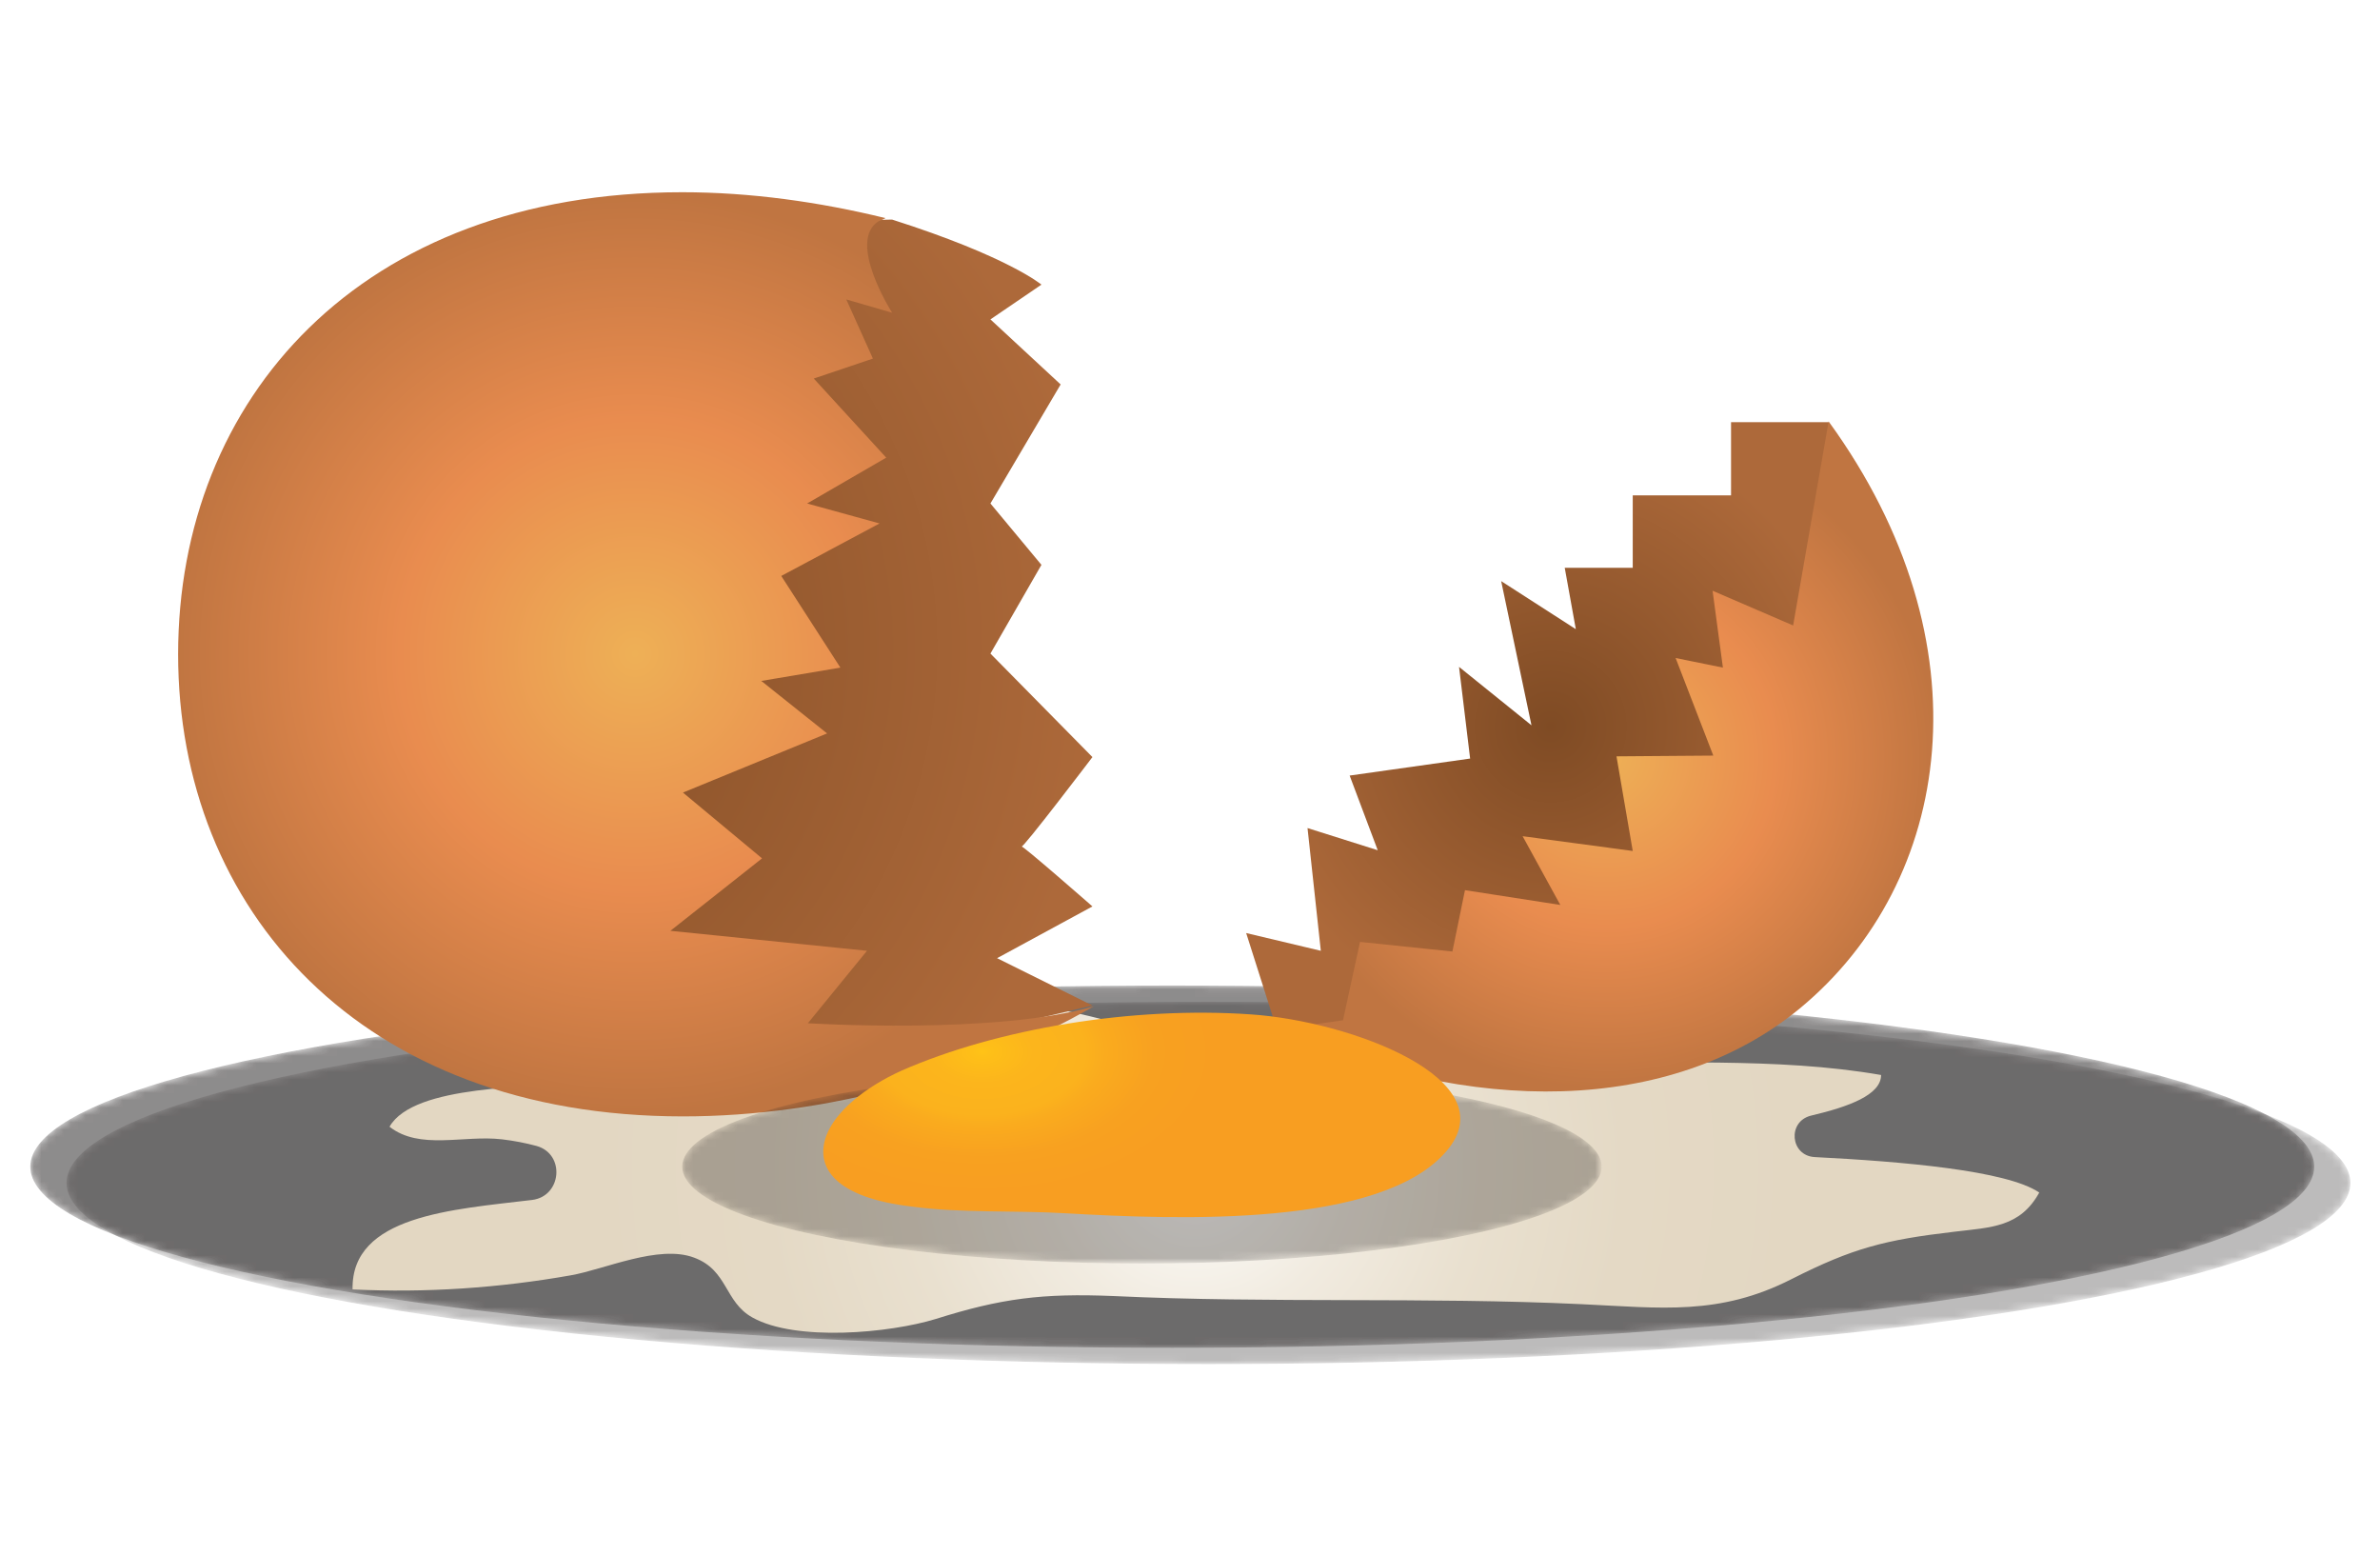 <?xml version="1.0" encoding="utf-8"?>
<!-- Generator: Adobe Illustrator 22.0.1, SVG Export Plug-In . SVG Version: 6.00 Build 0)  -->
<svg version="1.1" id="Layer_1" xmlns="http://www.w3.org/2000/svg" xmlns:xlink="http://www.w3.org/1999/xlink" x="0px" y="0px"
	 viewBox="0 0 322 210.5" style="enable-background:new 0 0 322 210.5;" xml:space="preserve">
<style type="text/css">
	.st0{filter:url(#Adobe_OpacityMaskFilter);}
	.st1{fill:url(#SVGID_2_);}
	.st2{opacity:0.55;mask:url(#SVGID_1_);fill:#231F20;}
	.st3{filter:url(#Adobe_OpacityMaskFilter_1_);}
	.st4{fill:url(#SVGID_4_);}
	.st5{opacity:0.55;mask:url(#SVGID_3_);fill:#231F20;}
	.st6{filter:url(#Adobe_OpacityMaskFilter_2_);}
	.st7{fill:url(#SVGID_6_);}
	.st8{opacity:0.55;mask:url(#SVGID_5_);fill:#231F20;}
	.st9{fill:url(#SVGID_7_);}
	.st10{fill:url(#SVGID_8_);}
	.st11{fill:url(#SVGID_9_);}
	.st12{fill:url(#SVGID_10_);}
	.st13{fill:url(#SVGID_11_);}
	.st14{filter:url(#Adobe_OpacityMaskFilter_3_);}
	.st15{fill:url(#SVGID_13_);}
	.st16{opacity:0.55;mask:url(#SVGID_12_);fill:#231F20;}
	.st17{fill:url(#SVGID_14_);}
</style>
<g>
	<defs>
		<filter id="Adobe_OpacityMaskFilter" filterUnits="userSpaceOnUse" x="4.1" y="133.3" width="309" height="49">
			<feColorMatrix  type="matrix" values="1 0 0 0 0  0 1 0 0 0  0 0 1 0 0  0 0 0 1 0"/>
		</filter>
	</defs>
	<mask maskUnits="userSpaceOnUse" x="4.1" y="133.3" width="309" height="49" id="SVGID_1_">
		<g class="st0">
			
				<radialGradient id="SVGID_2_" cx="560.449" cy="6443.997" r="156.288" gradientTransform="matrix(0.989 0 0 0.157 -395.401 -852.614)" gradientUnits="userSpaceOnUse">
				<stop  offset="0" style="stop-color:#FFFFFF"/>
				<stop  offset="1" style="stop-color:#231F20"/>
			</radialGradient>
			<ellipse class="st1" cx="158.6" cy="157.8" rx="154.5" ry="24.5"/>
		</g>
	</mask>
	<ellipse class="st2" cx="158.6" cy="157.8" rx="154.5" ry="24.5"/>
	<defs>
		<filter id="Adobe_OpacityMaskFilter_1_" filterUnits="userSpaceOnUse" x="9" y="135.5" width="309" height="49">
			<feColorMatrix  type="matrix" values="1 0 0 0 0  0 1 0 0 0  0 0 1 0 0  0 0 0 1 0"/>
		</filter>
	</defs>
	<mask maskUnits="userSpaceOnUse" x="9" y="135.5" width="309" height="49" id="SVGID_3_">
		<g class="st3">
			
				<radialGradient id="SVGID_4_" cx="565.439" cy="6457.802" r="156.288" gradientTransform="matrix(0.989 0 0 0.157 -395.401 -852.614)" gradientUnits="userSpaceOnUse">
				<stop  offset="0" style="stop-color:#FFFFFF"/>
				<stop  offset="1" style="stop-color:#231F20"/>
			</radialGradient>
			<ellipse class="st4" cx="163.5" cy="160" rx="154.5" ry="24.5"/>
		</g>
	</mask>
	<ellipse class="st5" cx="163.5" cy="160" rx="154.5" ry="24.5"/>
	<defs>
		<filter id="Adobe_OpacityMaskFilter_2_" filterUnits="userSpaceOnUse" x="4.1" y="133.3" width="309" height="49">
			<feColorMatrix  type="matrix" values="1 0 0 0 0  0 1 0 0 0  0 0 1 0 0  0 0 0 1 0"/>
		</filter>
	</defs>
	<mask maskUnits="userSpaceOnUse" x="4.1" y="133.3" width="309" height="49" id="SVGID_5_">
		<g class="st6">
			
				<radialGradient id="SVGID_6_" cx="560.449" cy="6443.997" r="156.288" gradientTransform="matrix(0.989 0 0 0.157 -395.401 -852.614)" gradientUnits="userSpaceOnUse">
				<stop  offset="0" style="stop-color:#FFFFFF"/>
				<stop  offset="1" style="stop-color:#231F20"/>
			</radialGradient>
			<ellipse class="st7" cx="158.6" cy="157.8" rx="154.5" ry="24.5"/>
		</g>
	</mask>
	<ellipse class="st8" cx="158.6" cy="157.8" rx="154.5" ry="24.5"/>
	<radialGradient id="SVGID_7_" cx="161.673" cy="157.804" r="82.168" gradientUnits="userSpaceOnUse">
		<stop  offset="0" style="stop-color:#FFFFFF"/>
		<stop  offset="4.810131e-02" style="stop-color:#FCFBF8"/>
		<stop  offset="0.254" style="stop-color:#F1EBE0"/>
		<stop  offset="0.472" style="stop-color:#E9E0CF"/>
		<stop  offset="0.709" style="stop-color:#E4D9C5"/>
		<stop  offset="1" style="stop-color:#E3D7C2"/>
	</radialGradient>
	<path class="st9" d="M107.9,144.3c-9.9,0-19.6,0.6-29.3,2c-6.4,0.9-22.6,0.3-25.9,6.1c4.1,3.2,10,1.1,15.2,1.7
		c1.7,0.2,3.2,0.5,4.7,0.9c3.9,1.1,3.4,6.8-0.6,7.3c-10.8,1.3-24.5,2.1-24.3,12.1c9.8,0.5,19.9-0.2,29.5-1.9
		c4.6-0.8,11.9-4.2,16.7-2.4c4.6,1.7,4.1,6,7.9,8.1c5.9,3.3,18.6,2.1,24.8,0.2c8.9-2.8,14.4-3.5,24.1-3.1c21.1,1,42.2,0.1,63.3,1.1
		c10.7,0.5,18.6,1.6,28.4-3.4c8.3-4.2,12.6-5.3,22-6.4c5-0.6,8.9-0.6,11.5-5.3c-4.4-3-18.6-4.2-30.4-4.8c-3.3-0.2-3.7-4.8-0.5-5.6
		c5.1-1.2,9.5-2.8,9.5-5.5c-14.4-2.5-29.3-1.3-44.1-2c0.4-11.9-43.7-1.5-53.4-3.6c-8.9-2-16.3-4.8-25.8-4
		C122,136.3,116.9,144.3,107.9,144.3z"/>
	<g>
		
			<radialGradient id="SVGID_8_" cx="473.902" cy="502.778" r="90.679" gradientTransform="matrix(0 -1 -1 0 561.584 561.584)" gradientUnits="userSpaceOnUse">
			<stop  offset="0" style="stop-color:#7F4B24"/>
			<stop  offset="1" style="stop-color:#AD693A"/>
		</radialGradient>
		<path class="st10" d="M147.8,136l-12.9-6.4l12.9-7c0,0-9.7-8.5-9.6-8.1c0.1,0.4,9.6-12.1,9.6-12.1L134,88.4l6.9-12l-6.9-8.3
			l9.5-16.1l-9.5-8.8l6.9-4.7c0,0-4.5-3.8-20.2-8.8c-34.2-0.1-51.8,79.8-51.8,79.8l3.5,30.2l13.6,10.9L147.8,136z"/>
		
			<radialGradient id="SVGID_9_" cx="473.151" cy="475.663" r="62.187" gradientTransform="matrix(0 -1 -1 0 561.584 561.584)" gradientUnits="userSpaceOnUse">
			<stop  offset="0" style="stop-color:#EEB056"/>
			<stop  offset="0.511" style="stop-color:#E98C4F"/>
			<stop  offset="1" style="stop-color:#C07541"/>
		</radialGradient>
		<path class="st11" d="M118.9,29.9c-4.4,2.7,1.8,12.4,1.8,12.4l-6.2-1.8l3.6,8l-8,2.7l9.8,10.7l-10.7,6.2l9.8,2.7l-13.3,7.1l8,12.4
			l-10.7,1.8l8.9,7.1l-19.5,8l10.7,8.9l-12.4,9.8l26.6,2.7l-8,9.8c0,0,25.5,1.6,38.7-2.3c-16.1,9.3-36.1,14.9-55.6,14.9
			c-43.6,0-68.3-28-68.3-62.5S48.7,26,92.3,26c9.2,0,18.5,1.3,27.5,3.5C119.5,29.7,119.2,29.8,118.9,29.9z"/>
	</g>
	<g>
		<radialGradient id="SVGID_10_" cx="209.797" cy="98.276" r="41.114" gradientUnits="userSpaceOnUse">
			<stop  offset="0" style="stop-color:#7F4B24"/>
			<stop  offset="1" style="stop-color:#AD693A"/>
		</radialGradient>
		<path class="st12" d="M250.5,71.7l-3.1-14.6h-13.2V67h-13.3v9.8h-9.2l1.5,8.3l-10.1-6.5l4.1,19.5l-9.8-7.9l1.5,12.4l-16.3,2.3
			l3.8,10.1l-9.5-3l1.8,16.6l-10.1-2.4l4.2,13.2l28.6-3.5c0,0,27.2-15.7,27.8-15.5c0.6,0.1,11.8-15.3,13.9-17.8
			c2.1-2.5,6.2-9.6,7.1-12.4C251.4,87.4,250.5,71.7,250.5,71.7z"/>
		<radialGradient id="SVGID_11_" cx="217.25" cy="102.445" r="44.804" gradientUnits="userSpaceOnUse">
			<stop  offset="0" style="stop-color:#EEB056"/>
			<stop  offset="0.511" style="stop-color:#E98C4F"/>
			<stop  offset="1" style="stop-color:#C07541"/>
		</radialGradient>
		<path class="st13" d="M231.7,79.9l1.4,10.4l-6.4-1.3l5.1,13.2l-13.1,0.1l2.2,12.8l-14.9-2l5.1,9.3l-12.9-2l-1.7,8.3l-12.5-1.3
			l-2.3,10.6c0,0-3.7,0.5-8.7,1.3c25.8,11.6,53,11.5,70.5-2.9c20.7-17.1,25.7-49.4,3.9-79.4l-4.8,27.6L231.7,79.9z"/>
	</g>
	<defs>
		<filter id="Adobe_OpacityMaskFilter_3_" filterUnits="userSpaceOnUse" x="92.3" y="144.7" width="124.4" height="26.2">
			<feColorMatrix  type="matrix" values="1 0 0 0 0  0 1 0 0 0  0 0 1 0 0  0 0 0 1 0"/>
		</filter>
	</defs>
	<mask maskUnits="userSpaceOnUse" x="92.3" y="144.7" width="124.4" height="26.2" id="SVGID_12_">
		<g class="st14">
			
				<radialGradient id="SVGID_13_" cx="556.273" cy="3934.191" r="62.927" gradientTransform="matrix(0.989 0 0 0.208 -395.401 -660.507)" gradientUnits="userSpaceOnUse">
				<stop  offset="0" style="stop-color:#FFFFFF"/>
				<stop  offset="1" style="stop-color:#231F20"/>
			</radialGradient>
			<ellipse class="st15" cx="154.5" cy="157.8" rx="62.2" ry="13.1"/>
		</g>
	</mask>
	<ellipse class="st16" cx="154.5" cy="157.8" rx="62.2" ry="13.1"/>
	
		<radialGradient id="SVGID_14_" cx="132.876" cy="1137.409" r="31.588" gradientTransform="matrix(1 0 0 0.611 0 -552.702)" gradientUnits="userSpaceOnUse">
		<stop  offset="0" style="stop-color:#FFC317"/>
		<stop  offset="4.275654e-02" style="stop-color:#FEBF18"/>
		<stop  offset="0.221" style="stop-color:#FCB51C"/>
		<stop  offset="0.441" style="stop-color:#FBB21D"/>
		<stop  offset="0.528" style="stop-color:#FAAB1E"/>
		<stop  offset="0.74" style="stop-color:#F8A120"/>
		<stop  offset="1" style="stop-color:#F89E21"/>
	</radialGradient>
	<path class="st17" d="M111.8,153.6c1.2-3.2,5.1-6.5,10.2-8.8c13-5.7,31.2-8.7,47.2-7.6c13.5,0.9,34.8,8.8,26.5,18.5
		c-8.8,10.3-36,9.3-51.6,8.4c-6.7-0.4-14.1,0-20.7-0.9C113,162,110.2,157.9,111.8,153.6z"/>
</g>
</svg>
